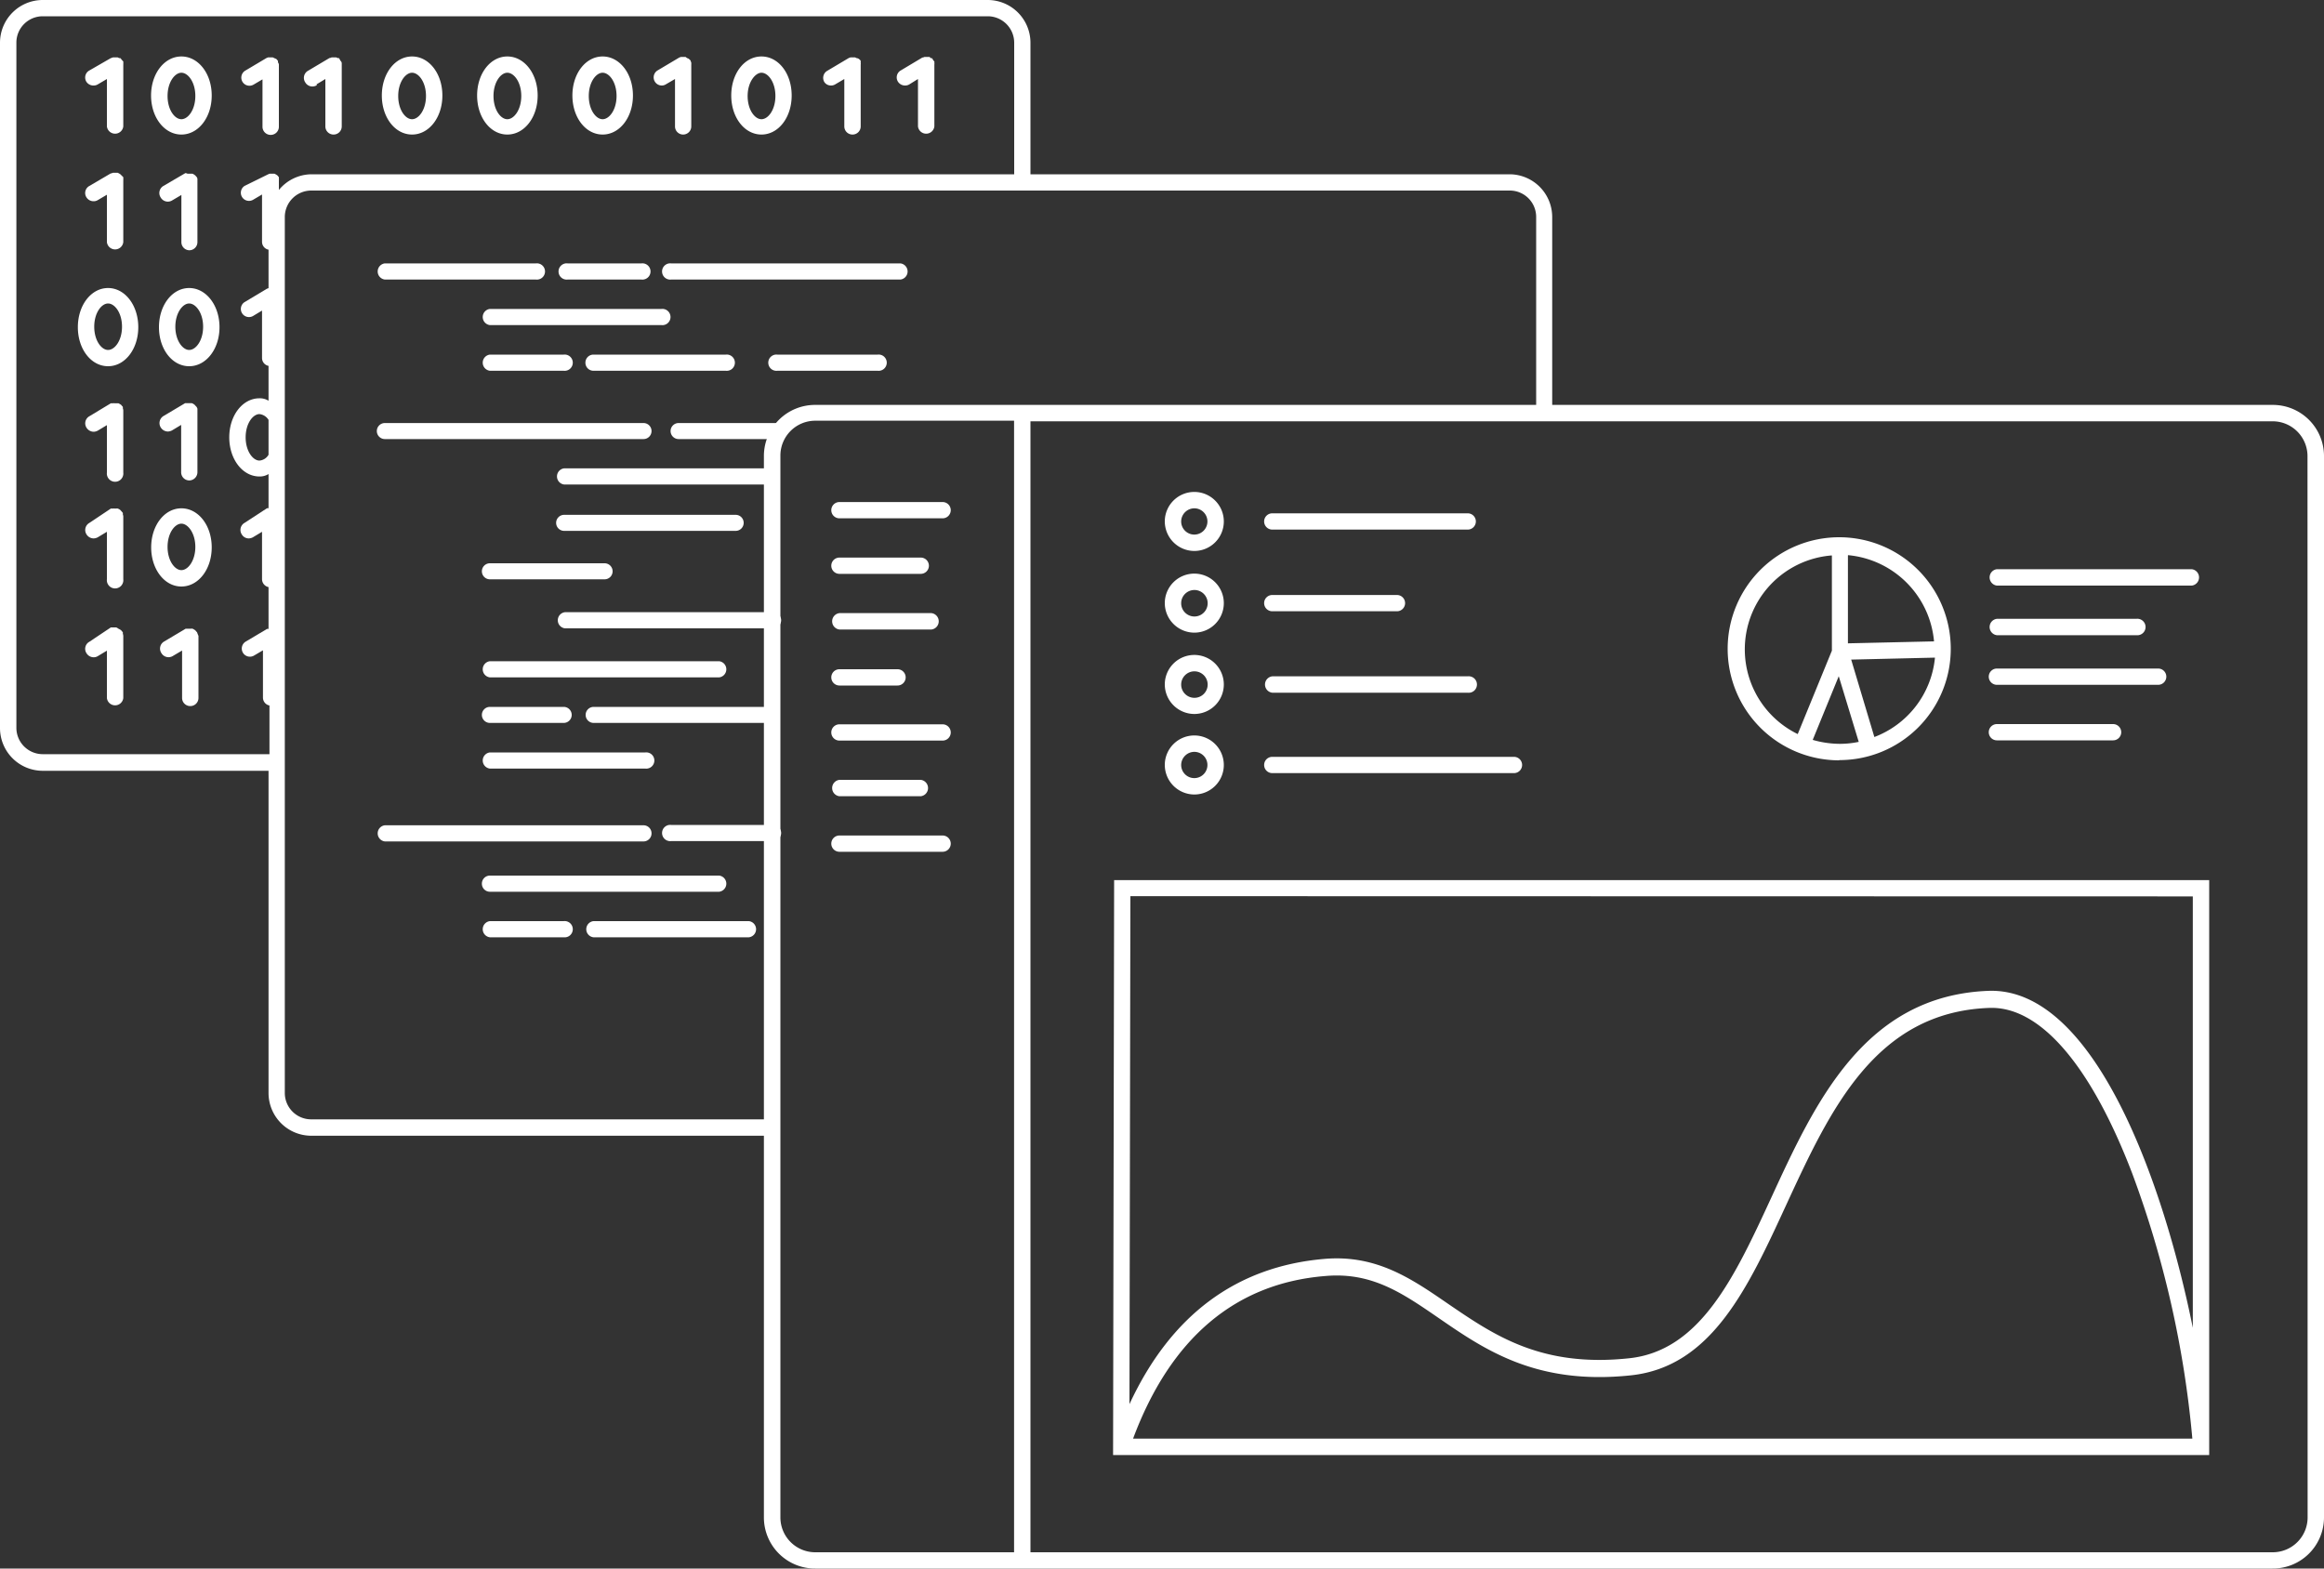 <svg xmlns="http://www.w3.org/2000/svg" viewBox="0 0 200 135">
	<rect x="0" y="0" width="200" height="135" fill="#333333" stroke="none"/>
	<defs/>
	<g fill="none" fill-rule="nonzero">
		<path fill="#fff" d="M33.12 24.06h13a.7.7 0 100-1.39h-13a.7.7 0 000 1.39zM48.85 24.06h6.35a.7.7 0 100-1.39h-6.35a.7.7 0 100 1.39zM77.49 22.67H57.76a.7.7 0 100 1.39h19.73a.7.7 0 000-1.39zM33.12 37.79h22.26a.69.69 0 100-1.38H33.12a.69.69 0 100 1.38zM56.07 71.73a.69.69 0 00-.69-.7H33.12a.7.7 0 000 1.39h22.26a.69.69 0 00.69-.69zM66.9 36.41h-8.5a.69.69 0 100 1.38h8.5a.69.69 0 100-1.38zM66.44 71h-8.68a.7.7 0 100 1.39h8.68a.7.7 0 100-1.39zM56.92 26.59H42.16a.7.7 0 000 1.39h14.76a.7.7 0 100-1.39zM66.44 52.69H48.62a.7.7 0 000 1.39h17.82a.7.7 0 100-1.39zM42.16 30.52a.7.7 0 000 1.39h6.35a.7.7 0 100-1.39h-6.35zM52.72 49.17a.69.69 0 00-.7-.69h-9.86a.69.69 0 100 1.38H52a.69.69 0 00.72-.69zM75.53 30.52H66.9a.7.7 0 100 1.39h8.63a.7.7 0 100-1.39zM50.38 31.21a.69.69 0 00.69.7h11.39a.7.7 0 100-1.39H51.07a.69.69 0 00-.69.69zM61.89 56.91H42.16a.7.7 0 000 1.39h19.73a.7.7 0 000-1.39zM42.16 62.22h6.35a.69.69 0 100-1.38h-6.35a.69.69 0 100 1.38zM66.79 61.53a.69.69 0 00-.7-.69h-15a.69.69 0 100 1.38h15a.69.69 0 00.7-.69zM42.16 66.15h13.37a.7.7 0 100-1.39H42.16a.7.7 0 000 1.39zM41.47 76.05a.69.69 0 00.69.7h19.73a.7.7 0 000-1.39H42.16a.69.69 0 00-.69.69zM48.51 79.28h-6.35a.7.7 0 000 1.39h6.35a.7.7 0 100-1.39zM64.45 79.28H51.07a.7.7 0 000 1.39h13.38a.7.7 0 000-1.39zM66.79 41a.69.69 0 00-.7-.69H48.55a.7.7 0 000 1.39h17.54a.7.7 0 00.7-.7zM64 45a.69.69 0 00-.7-.69H48.55a.69.69 0 100 1.38h14.74A.69.69 0 0064 45z"/>
		<path fill="#fff" d="M35.46 11.58c1.46 0 2.61-1.47 2.61-3.36s-1.15-3.36-2.61-3.36-2.6 1.47-2.6 3.36 1.14 3.36 2.6 3.36zm0-5.32c.57 0 1.2.8 1.2 2s-.63 2-1.2 2-1.19-.8-1.19-2 .63-2 1.19-2zM56.94 7.36a.65.65 0 00.36-.1l.79-.46v4.08a.7.7 0 001.4 0V5.56a.68.68 0 000-.14s0-.09-.05-.13c-.05-.04 0 0 0 0v-.06a.52.52 0 00-.1-.11.41.41 0 00-.21-.12L59 4.9h-.4l-.14.05-1.85 1.1a.7.7 0 00.33 1.31zM71.52 7.36a.68.68 0 00.36-.1l.78-.46v4.08a.7.7 0 00.71.7.7.7 0 00.7-.7V5.56a.35.35 0 000-.14.65.65 0 000-.13v-.06a.52.52 0 00-.1-.11.41.41 0 00-.26-.12l-.12-.06h-.4l-.14.05-1.85 1.1a.7.7 0 00-.24 1 .69.69 0 00.56.27zM77.9 7.36a.68.68 0 00.36-.1L79 6.8v4.08a.71.71 0 001.41 0V5.56a.35.35 0 000-.14.65.65 0 000-.13l-.06-.06L80.2 5h-.11L80 4.9H79.56l-.13.05h-.05l-1.84 1.1a.69.69 0 00-.25 1 .72.72 0 00.61.31zM65.53 11.58c1.46 0 2.6-1.47 2.6-3.36S67 4.86 65.53 4.86c-1.47 0-2.6 1.47-2.6 3.36s1.14 3.36 2.6 3.36zm0-5.32c.57 0 1.2.8 1.2 2s-.63 2-1.2 2-1.19-.8-1.19-2 .66-2 1.19-2zM43.66 11.58c1.46 0 2.61-1.47 2.61-3.36s-1.15-3.36-2.61-3.36-2.6 1.47-2.6 3.36 1.14 3.36 2.6 3.36zm0-5.32c.57 0 1.2.8 1.2 2s-.63 2-1.2 2-1.19-.8-1.19-2 .63-2 1.19-2zM51.86 11.58c1.46 0 2.61-1.47 2.61-3.36s-1.15-3.36-2.61-3.36-2.6 1.47-2.6 3.36 1.14 3.36 2.6 3.36zm0-5.32c.57 0 1.2.8 1.2 2s-.63 2-1.2 2-1.19-.8-1.19-2 .63-2 1.19-2zM8.06 7.36a.68.68 0 00.36-.1l.78-.46v4.08a.71.71 0 001.41 0V5.56a.7.7 0 000-.14.65.65 0 000-.13.34.34 0 00-.06-.06L10.36 5h-.11l-.12-.06H9.72l-.13.05-.05.01L7.7 6.06a.69.69 0 00-.25 1 .72.72 0 00.61.3zM8.06 17.32a.68.68 0 00.36-.1l.78-.46v4.08a.71.71 0 001.41 0v-5.32a.7.7 0 000-.14.65.65 0 000-.13l-.06-.06-.19-.19-.11-.07-.12-.06H9.72l-.13.05h-.05L7.7 16a.69.69 0 00-.25 1 .72.72 0 00.61.32zM16.28 21.54a.7.7 0 00.71-.7v-5.46a.69.69 0 00-.05-.13l-.06-.06a.52.52 0 00-.1-.11l-.1-.07a.52.52 0 00-.13-.06h-.4L16 14.9h-.05L14.07 16a.7.7 0 00-.24 1 .71.71 0 001 .24l.78-.46v4.08a.7.7 0 00.67.68zM10.57 35.14a.5.5 0 000-.13l-.06-.06-.09-.11-.11-.07-.12-.06h-.33a.35.35 0 00-.14 0h-.18L7.7 35.82a.7.7 0 00-.25 1 .74.74 0 00.61.34.78.78 0 00.36-.1l.78-.47v4.08a.71.71 0 101.41 0v-5.35a.58.58 0 00-.04-.18zM16.28 41.35a.71.71 0 00.71-.71v-5.46a.5.5 0 00-.09-.18l-.06-.06-.1-.11-.1-.07-.13-.06H15.93l-1.85 1.1a.71.71 0 00-.24 1 .73.73 0 00.61.34.81.81 0 00.36-.1l.78-.47v4.08a.7.7 0 00.69.7zM10.57 54.54a.65.65 0 000-.13l-.06-.06-.09-.11-.11-.07-.12-.06A.8.8 0 0010 54h-.46L7.7 55.23a.69.69 0 00-.25 1 .72.72 0 00.61.34.68.68 0 00.36-.1L9.2 56v4.08a.71.71 0 001.41 0v-5.35a.7.7 0 00-.04-.19zM17 54.54a.69.69 0 00-.05-.13l-.06-.06a.52.52 0 00-.21-.18.34.34 0 00-.12-.06.58.58 0 00-.14 0h-.44l-1.85 1.1a.7.7 0 00-.24 1 .71.71 0 001 .24l.78-.46v4.08a.7.7 0 00.7.7.7.7 0 00.71-.7v-5.34l-.08-.19zM23.92 5.37a.65.65 0 000-.13l-.05-.06a.52.52 0 00-.1-.11L23.6 5l-.12-.06H23.07l-.13.05-1.85 1.1a.7.7 0 00.72 1.2l.78-.46v4.08a.7.7 0 00.71.7.7.7 0 00.7-.7V5.56a.35.35 0 00-.08-.19zM27.24 7.26L28 6.8v4.08a.7.7 0 00.7.7.7.7 0 00.71-.7V5.42a.69.69 0 00-.05-.13l-.06-.06-.12-.23h-.11l-.13-.06h-.4l-.13.05h-.05l-1.85 1.1a.7.7 0 00-.24 1 .71.71 0 001 .24l-.03-.07zM15.61 11.58c1.46 0 2.61-1.47 2.61-3.36s-1.15-3.36-2.61-3.36S13 6.33 13 8.22s1.15 3.36 2.61 3.36zm0-5.32c.57 0 1.2.8 1.2 2s-.63 2-1.2 2-1.19-.8-1.19-2 .63-2 1.19-2zM10.57 44.27a.5.5 0 000-.13l-.12-.14-.09-.1-.11-.08-.12-.05a.35.35 0 00-.14 0h-.13a.7.7 0 00-.14 0h-.18L7.7 45a.7.7 0 00-.25 1 .72.72 0 00.61.34.78.78 0 00.36-.1l.78-.47v4.08a.71.71 0 101.41 0v-5.4a.58.58 0 00-.04-.18zM15.61 43.75c-1.46 0-2.6 1.48-2.6 3.36s1.14 3.37 2.6 3.37c1.46 0 2.61-1.48 2.61-3.37 0-1.89-1.15-3.36-2.61-3.36zm0 5.32c-.56 0-1.19-.8-1.19-2s.63-2 1.19-2c.56 0 1.2.81 1.2 2s-.63 2-1.2 2zM9.3 24.79c-1.46 0-2.6 1.48-2.6 3.37 0 1.89 1.14 3.36 2.6 3.36 1.46 0 2.6-1.48 2.6-3.36s-1.14-3.37-2.6-3.37zm0 5.33c-.57 0-1.19-.81-1.19-2s.62-2 1.19-2 1.2.8 1.2 2-.63 2-1.2 2zM16.28 24.79c-1.46 0-2.6 1.48-2.6 3.37 0 1.89 1.14 3.36 2.6 3.36 1.46 0 2.61-1.48 2.61-3.36s-1.15-3.37-2.61-3.37zm0 5.33c-.56 0-1.19-.81-1.19-2s.63-2 1.19-2c.56 0 1.2.8 1.2 2s-.63 2-1.2 2z"/>
		<path fill="#fff" d="M195.58 34.85h-62V18.67a3.68 3.68 0 00-3.65-3.67H88.68V3.67A3.68 3.68 0 0085 0H3.68A3.68 3.68 0 000 3.67v59a3.68 3.68 0 003.68 3.67h19.43v27.74a3.68 3.68 0 003.68 3.67h38.95v32.89a4.4 4.4 0 004.42 4.36h125.42a4.4 4.4 0 004.42-4.36V39.21a4.4 4.4 0 00-4.42-4.36zM23.11 39.14a1 1 0 01-.78.5c-.56 0-1.19-.8-1.19-2s.63-2 1.19-2c.323.037.612.221.78.5v3zM24 16.35v-.83a.35.35 0 000-.14.65.65 0 000-.13l-.05-.06a.52.52 0 00-.1-.11l-.11-.07-.12-.06H23.21l-.13.05-2.03 1a.7.7 0 00.72 1.2l.78-.46v4.08a.69.69 0 00.56.67v3.31l-.14.05L21.05 26a.7.7 0 00.72 1.2l.78-.47v4.09a.69.69 0 00.56.67v3a1.43 1.43 0 00-.78-.21c-1.46 0-2.6 1.48-2.6 3.36s1.14 3.37 2.6 3.37a1.43 1.43 0 00.78-.21v2.94h-.13L21.05 45a.7.7 0 00-.24 1 .69.69 0 00.6.34.78.78 0 00.36-.1l.78-.47v4.08a.7.7 0 00.56.68v3.6h-.13l-1.85 1.1a.7.7 0 00.72 1.2l.78-.46v4.08a.69.69 0 00.56.67v4.19H3.68a2.27 2.27 0 01-2.27-2.26v-59A2.27 2.27 0 013.68 1.4H85a2.28 2.28 0 012.28 2.27V15H26.79A3.67 3.67 0 0024 16.35zm41.74 22.86v57.13H26.79a2.27 2.27 0 01-2.28-2.26V18.67a2.28 2.28 0 012.28-2.27h103.14a2.27 2.27 0 012.27 2.27v16.18h-62a4.4 4.4 0 00-4.46 4.36zm21.53 94.39H70.16a3 3 0 01-3-3V39.21a3 3 0 013-3h17.11v97.39zm111.32-3a3 3 0 01-3 3H88.68V36.26h106.9a3 3 0 013 3l.01 91.34z"/>
		<path fill="#fff" d="M109.49 45.58h16.82a.7.7 0 000-1.4h-16.82a.7.7 0 000 1.4zM171.85 50.4h16.77a.71.71 0 000-1.41h-16.77a.71.71 0 000 1.41zM171.85 54.67h12a.71.71 0 100-1.41h-12a.71.71 0 000 1.41zM171.85 58.94h13.88a.7.7 0 000-1.4h-13.88a.7.7 0 000 1.4zM171.85 63.72h10a.7.7 0 000-1.4h-10a.7.7 0 000 1.4zM102.79 47.42a2.54 2.54 0 10-2.55-2.54 2.55 2.55 0 002.55 2.54zm0-3.67a1.13 1.13 0 11-1.14 1.13 1.14 1.14 0 011.14-1.13zM109.49 59.62h16.82a.71.71 0 100-1.41h-16.82a.71.71 0 000 1.41zM102.79 61.45a2.54 2.54 0 10-2.55-2.54 2.55 2.55 0 002.55 2.54zm0-3.67a1.14 1.14 0 110 2.28 1.14 1.14 0 010-2.28zM109.49 66.54h20.8a.7.7 0 000-1.4h-20.8a.7.7 0 000 1.4zM102.79 68.38a2.54 2.54 0 10-2.55-2.54 2.55 2.55 0 002.55 2.54zm0-3.67a1.13 1.13 0 11-1.14 1.13 1.14 1.14 0 011.14-1.13zM109.49 52.61h10.73a.7.7 0 000-1.4h-10.73a.7.7 0 000 1.4zM102.79 54.45a2.54 2.54 0 10-2.55-2.54 2.55 2.55 0 002.55 2.54zm0-3.67a1.14 1.14 0 110 2.28 1.14 1.14 0 010-2.28zM190.12 75.75H95.88l-.09 49.48h94.33V75.75zm-1.41 1.4v37.13c-2.58-12.77-8.57-29.35-17.61-29-10.65.42-14.9 9.62-18.64 17.74-3.14 6.8-6.1 13.22-12.24 13.88-7.6.82-11.66-2-15.58-4.67-3.18-2.19-6.19-4.26-10.66-3.88-7.6.65-13.23 4.85-16.78 12.5l.08-43.72 91.43.02zm0 46.67h-91.2c3.23-8.65 8.81-13.39 16.59-14 4-.34 6.64 1.51 9.74 3.64 3.94 2.71 8.39 5.78 16.53 4.91 6.93-.75 10.06-7.52 13.36-14.69 3.76-8.14 7.64-16.55 17.42-16.93 4.37-.2 8.76 4.88 12.34 14.23a87.74 87.74 0 015.18 22.84h.04zM81.12 43.21h-8.88a.7.7 0 000 1.4h8.88a.7.7 0 000-1.4zM72.24 49.39h7a.7.7 0 000-1.4h-7a.7.7 0 000 1.4zM72.24 54.18h7.92a.71.71 0 000-1.41h-7.92a.71.71 0 000 1.41zM72.24 59h5a.7.7 0 000-1.4h-5a.7.7 0 000 1.4zM81.12 62.34h-8.88a.7.7 0 000 1.4h8.88a.7.7 0 000-1.4zM72.24 68.53h7a.71.71 0 000-1.41h-7a.71.71 0 000 1.41zM81.12 71.91h-8.88a.7.7 0 000 1.4h8.88a.7.7 0 000-1.4zM158.28 65.42a9.58 9.58 0 009.6-9.54 9.6 9.6 0 10-9.6 9.56v-.02zM156 63.68l2.24-5.48 1.72 5.65a7.9 7.9 0 01-1.63.17 8.52 8.52 0 01-2.33-.34zm5.31-.23l-2-6.68 7.21-.17a8.13 8.13 0 01-5.26 6.85h.05zm5.18-8.25l-7.46.17v-7.5a.29.29 0 000-.09 8.18 8.18 0 017.41 7.42h.05zm-8.84-7.42a.29.29 0 000 .09V56l-2.94 7.18a8.11 8.11 0 013-15.38l-.06-.02z"/>
	</g>
</svg>